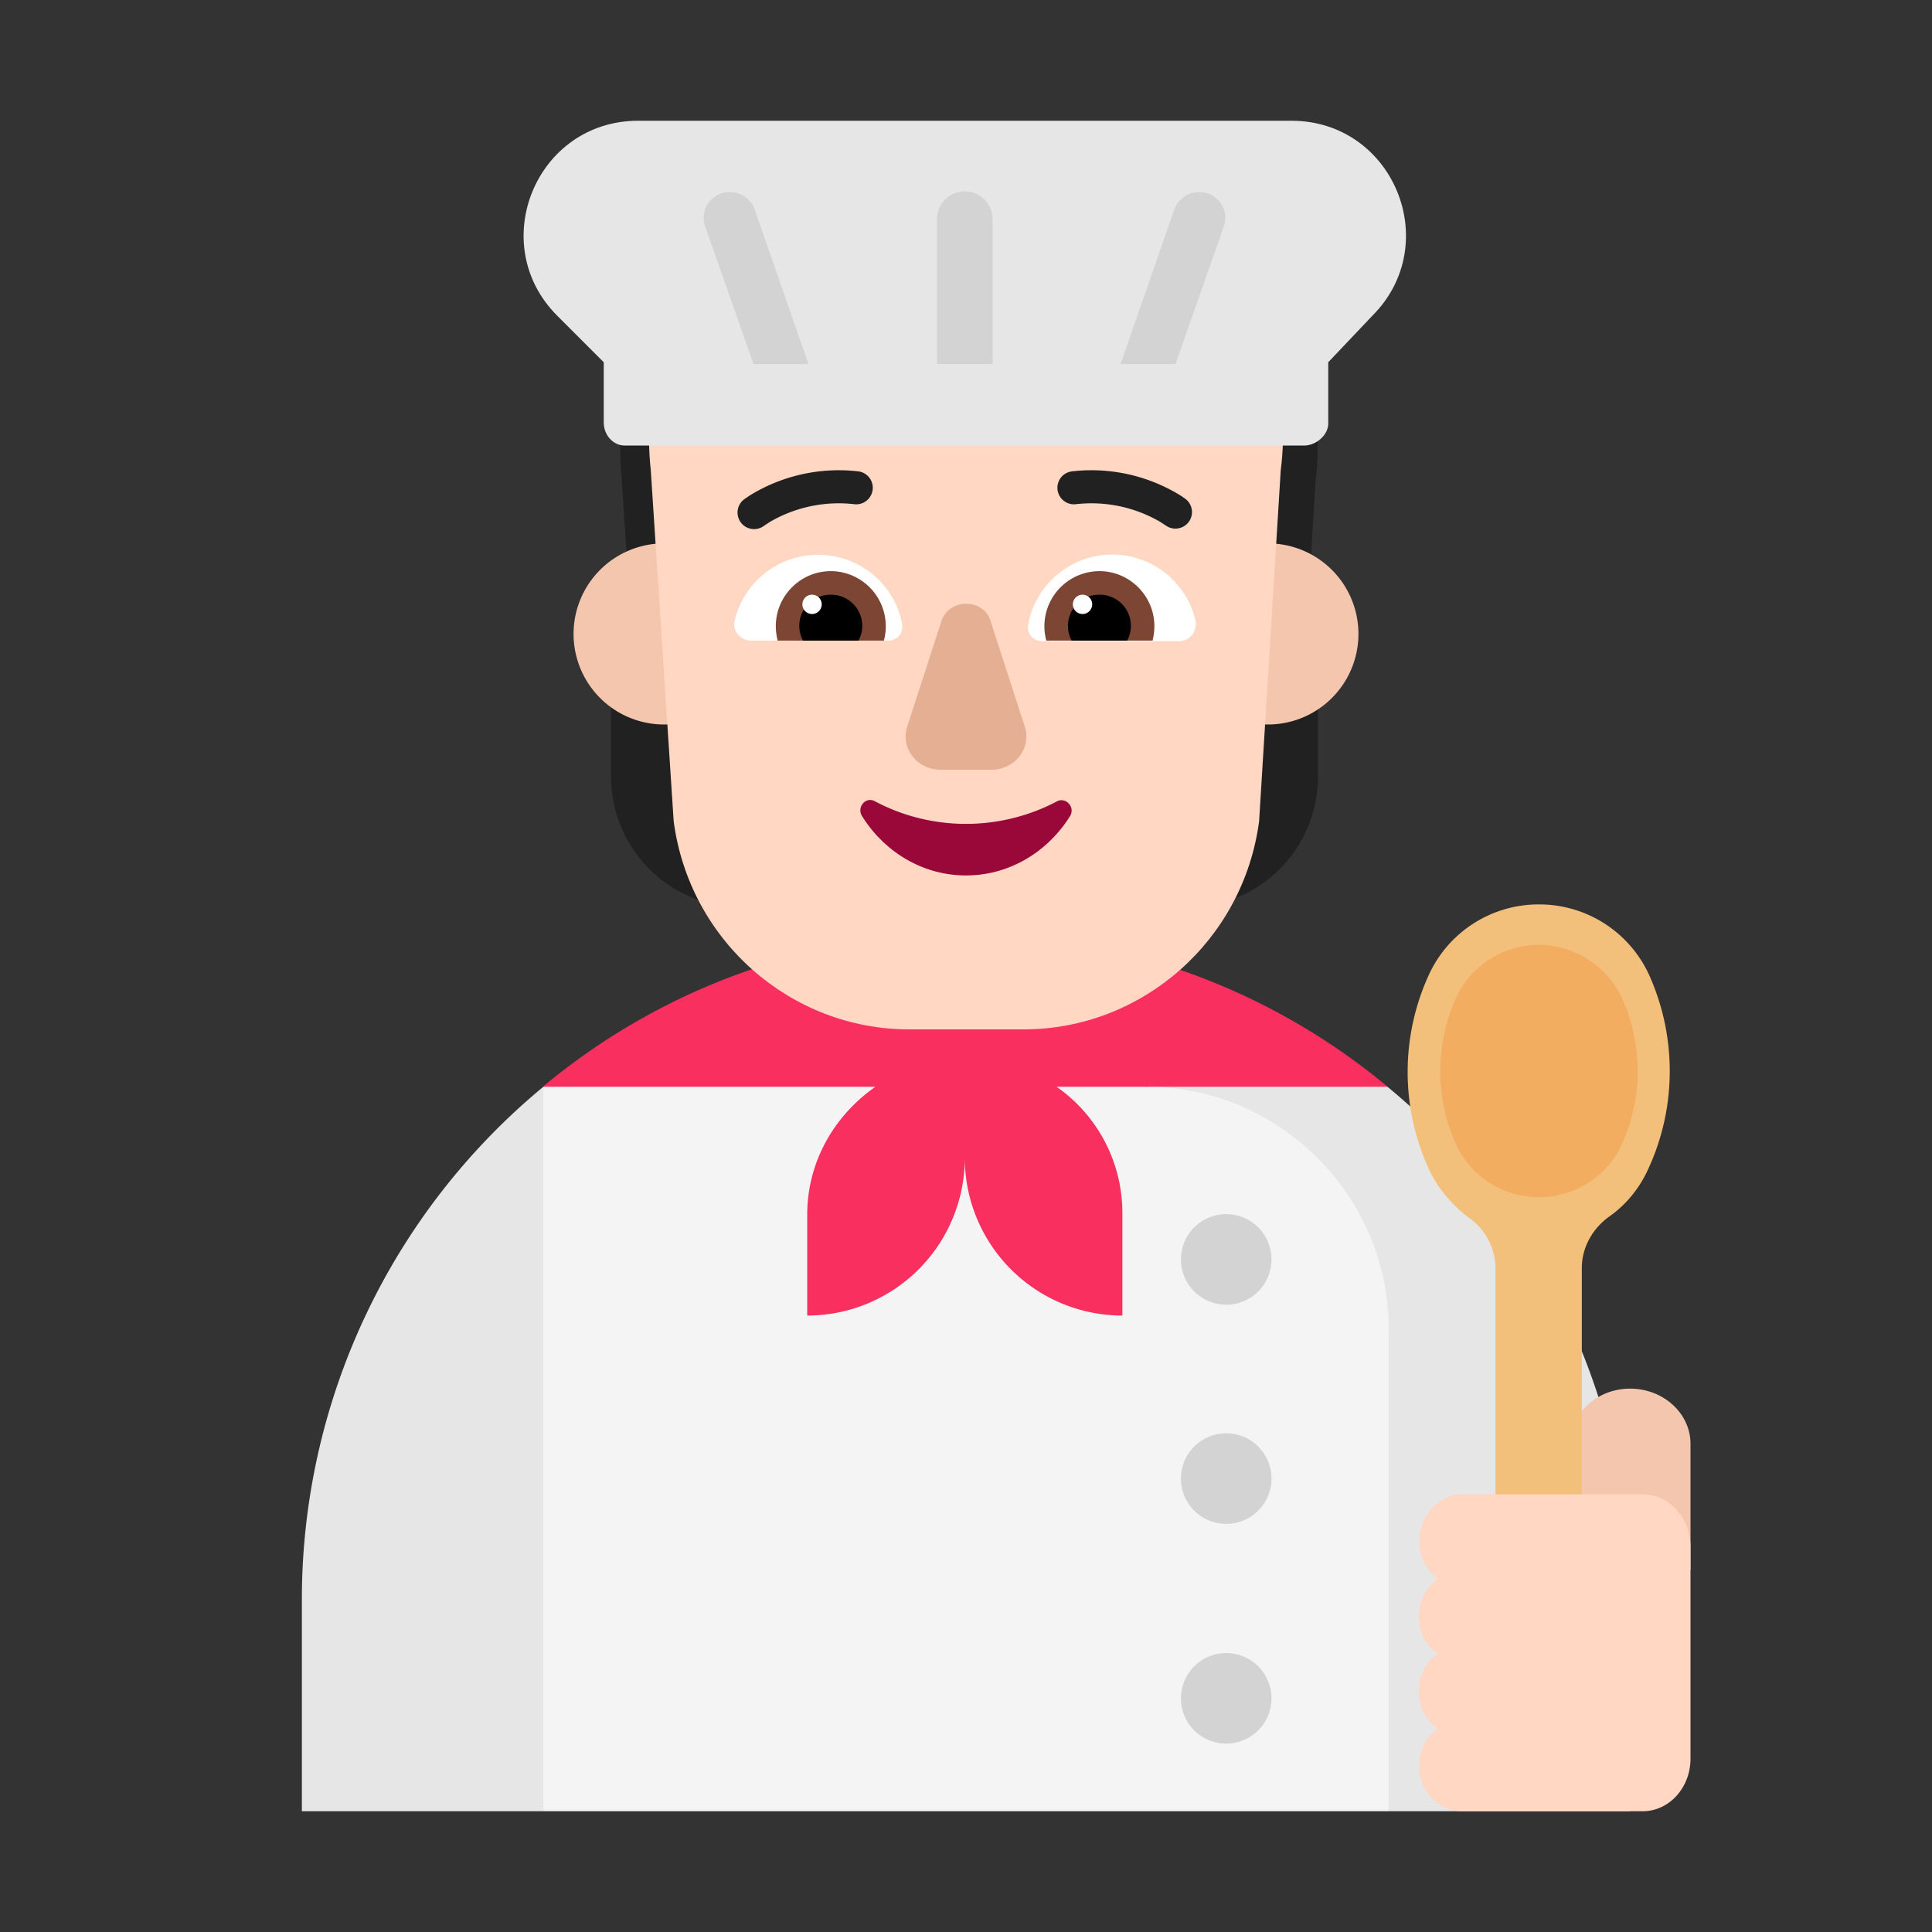 <svg xmlns="http://www.w3.org/2000/svg" xmlns:xlink="http://www.w3.org/1999/xlink" width="32" height="32" viewBox="0 0 32 32"><rect x="0" y="0" width="32" height="32" fill="#333333" stroke="none"/><g fill="none"><path fill="#E6E6E6" d="m22.98 18l-2.48-.5l-1.5.5l2 5l2 7h4v-3.502c0-3.421-1.574-6.481-4.02-8.498ZM9 30l2-6l-2-6a11.015 11.015 0 0 0-4 8.498V30h4Z"/><path fill="#F4F4F4" d="m9 18l5-1l5 1c2.177 0 4 1.796 4 4.003V30H9V18Z"/><path fill="#F92F60" d="M22.984 18H17.5a2.548 2.548 0 0 1 1.09 2.12v1.67a2.612 2.612 0 0 1-2.61-2.604a2.612 2.612 0 0 1-2.61 2.604v-1.67c0-.885.455-1.648 1.13-2.12H9l.003-.01a10.893 10.893 0 0 1 6.977-2.52c2.663 0 5.104.95 7.004 2.53Z"/><path fill="#212121" d="M13.47 15.56V12.7h5.01v2.86l1.89-.65c.88-.3 1.46-1.13 1.46-2.05v-2.7l-.174.003l.134-2.193c.04-.34.05-.68.02-1.02l-.07-.84H10.37l-.08.84c-.03.34-.02.68.01 1.02l.16 2.444l-.34.006v2.44c0 .93.59 1.75 1.46 2.05l1.89.65Z"/><path fill="#F4C6AD" d="M12.5 10.5a1.5 1.5 0 1 1-3 0a1.5 1.5 0 0 1 3 0Zm10 0a1.5 1.5 0 1 1-3 0a1.5 1.5 0 0 1 3 0Z"/><path fill="#FFD7C2" d="M17.111 3.05h-2.23c-2.499 0-4.39 2.112-4.102 4.737l.379 5.813c.258 1.972 1.931 3.45 3.902 3.45h1.892c1.971 0 3.644-1.478 3.903-3.45l.358-5.813c.329-2.504-1.593-4.737-4.102-4.737Z"/><path fill="#990838" d="M16 13.646c-.55 0-1.07-.14-1.508-.374c-.153-.085-.306.096-.214.245c.367.588.999.983 1.722.983c.724 0 1.356-.395 1.723-.982c.092-.15-.071-.32-.214-.246a3.234 3.234 0 0 1-1.509.374Z"/><path fill="#212121" d="M12.274 8.658c.093.12.264.14.383.049l.096-.063a2.264 2.264 0 0 1 1.405-.292a.274.274 0 0 0 .064-.544a2.812 2.812 0 0 0-1.75.366a1.985 1.985 0 0 0-.137.09l-.009.006l-.003.002v.001h-.001a.274.274 0 0 0-.048.385Zm7.372-.386l.002.002a.274.274 0 0 1-.336.432l-.095-.062a2.264 2.264 0 0 0-1.405-.292a.274.274 0 0 1-.064-.544a2.812 2.812 0 0 1 1.75.366c.046.027.082.05.107.068l.038.028l.003.002Z"/><path fill="#fff" d="M12.17 10.27c.15-.62.71-1.08 1.38-1.08c.69 0 1.27.49 1.39 1.14a.23.23 0 0 1-.23.28h-2.27c-.18 0-.32-.17-.27-.34Zm7.63 0a1.417 1.417 0 0 0-2.77.07c-.03.15.08.28.23.28h2.27c.18 0 .31-.17.27-.35Z"/><path fill="#7D4533" d="M12.85 10.37c0-.5.41-.91.91-.91a.913.913 0 0 1 .88 1.15h-1.76a.986.986 0 0 1-.03-.24Zm6.27 0c0-.5-.41-.91-.91-.91a.913.913 0 0 0-.88 1.15h1.76c.02-.08.03-.16.03-.24Z"/><path fill="#000" d="M13.76 9.85a.516.516 0 0 1 .46.76h-.92a.516.516 0 0 1 .46-.76Zm4.45 0a.516.516 0 0 0-.46.76h.92a.516.516 0 0 0-.46-.76Z"/><path fill="#fff" d="M13.61 10.01a.16.16 0 1 1-.32 0a.16.16 0 0 1 .32 0Zm4.48 0a.16.16 0 1 1-.32 0a.16.16 0 0 1 .32 0Z"/><path fill="#E5AF93" d="m15.594 10.284l-.567 1.75c-.117.358.16.716.556.716h.834c.395 0 .673-.358.556-.716l-.567-1.75c-.117-.379-.684-.379-.812 0Z"/><path fill="#E6E6E6" d="M10.57 2h10.82c1.69 0 2.53 2.04 1.34 3.23L22 6v1c.01.2-.2.38-.4.38H10.35c-.2 0-.35-.18-.35-.38V6l-.77-.77C8.04 4.04 8.88 2 10.57 2Z"/><path fill="#D3D3D3" d="M15.52 6.03v-2.4c0-.25.2-.46.46-.46c.25 0 .46.2.46.46v2.4h-.92Zm-2.13 0h-.91l-.8-2.28c-.1-.28.11-.57.41-.57c.18 0 .35.12.41.29l.89 2.56Zm5.17 0h.91l.8-2.28c.1-.28-.11-.57-.41-.57c-.18 0-.35.12-.41.29l-.89 2.56Zm1.75 15.58a.75.75 0 1 0 0-1.5a.75.75 0 0 0 0 1.5Zm0 3.63a.75.75 0 1 0 0-1.5a.75.75 0 0 0 0 1.5Zm0 3.64a.75.75 0 1 0 0-1.5a.75.75 0 0 0 0 1.5Z"/><path fill="#F4C6AD" d="M27 23c.55 0 1 .41 1 .912V26h-2v-2.088c.01-.502.45-.912 1-.912Z"/><path fill="#F3C07B" d="M27.32 16.16a2 2 0 0 0-1.83-1.18a2 2 0 0 0-1.83 1.18a3.86 3.86 0 0 0 0 3.19c.15.33.39.61.67.82c.27.19.44.5.44.84v6.96c0 .39.31.73.7.74c.4.01.73-.32.73-.72V21c0-.33.17-.64.44-.84c.29-.2.52-.48.67-.82c.46-1.01.46-2.17.01-3.18Z"/><path fill="#F3AD61" d="M25.49 15.65c-.6 0-1.14.35-1.38.89c-.34.76-.34 1.64 0 2.4c.24.54.78.89 1.38.89c.6 0 1.14-.35 1.38-.89c.34-.76.34-1.64 0-2.4c-.25-.54-.79-.89-1.38-.89Z"/><path fill="#FFD7C2" d="M23.51 25.5c.008-.4.327-.75.7-.75h2.997c.438 0 .793.39.793.87v3.51c0 .48-.355.87-.793.87H24.21c-.373 0-.692-.31-.7-.72a.762.762 0 0 1 .3-.65a.74.74 0 0 1-.31-.62c0-.26.128-.49.31-.62a.74.74 0 0 1-.31-.62c0-.26.128-.49.31-.62a.79.79 0 0 1-.3-.65Z"/></g></svg>